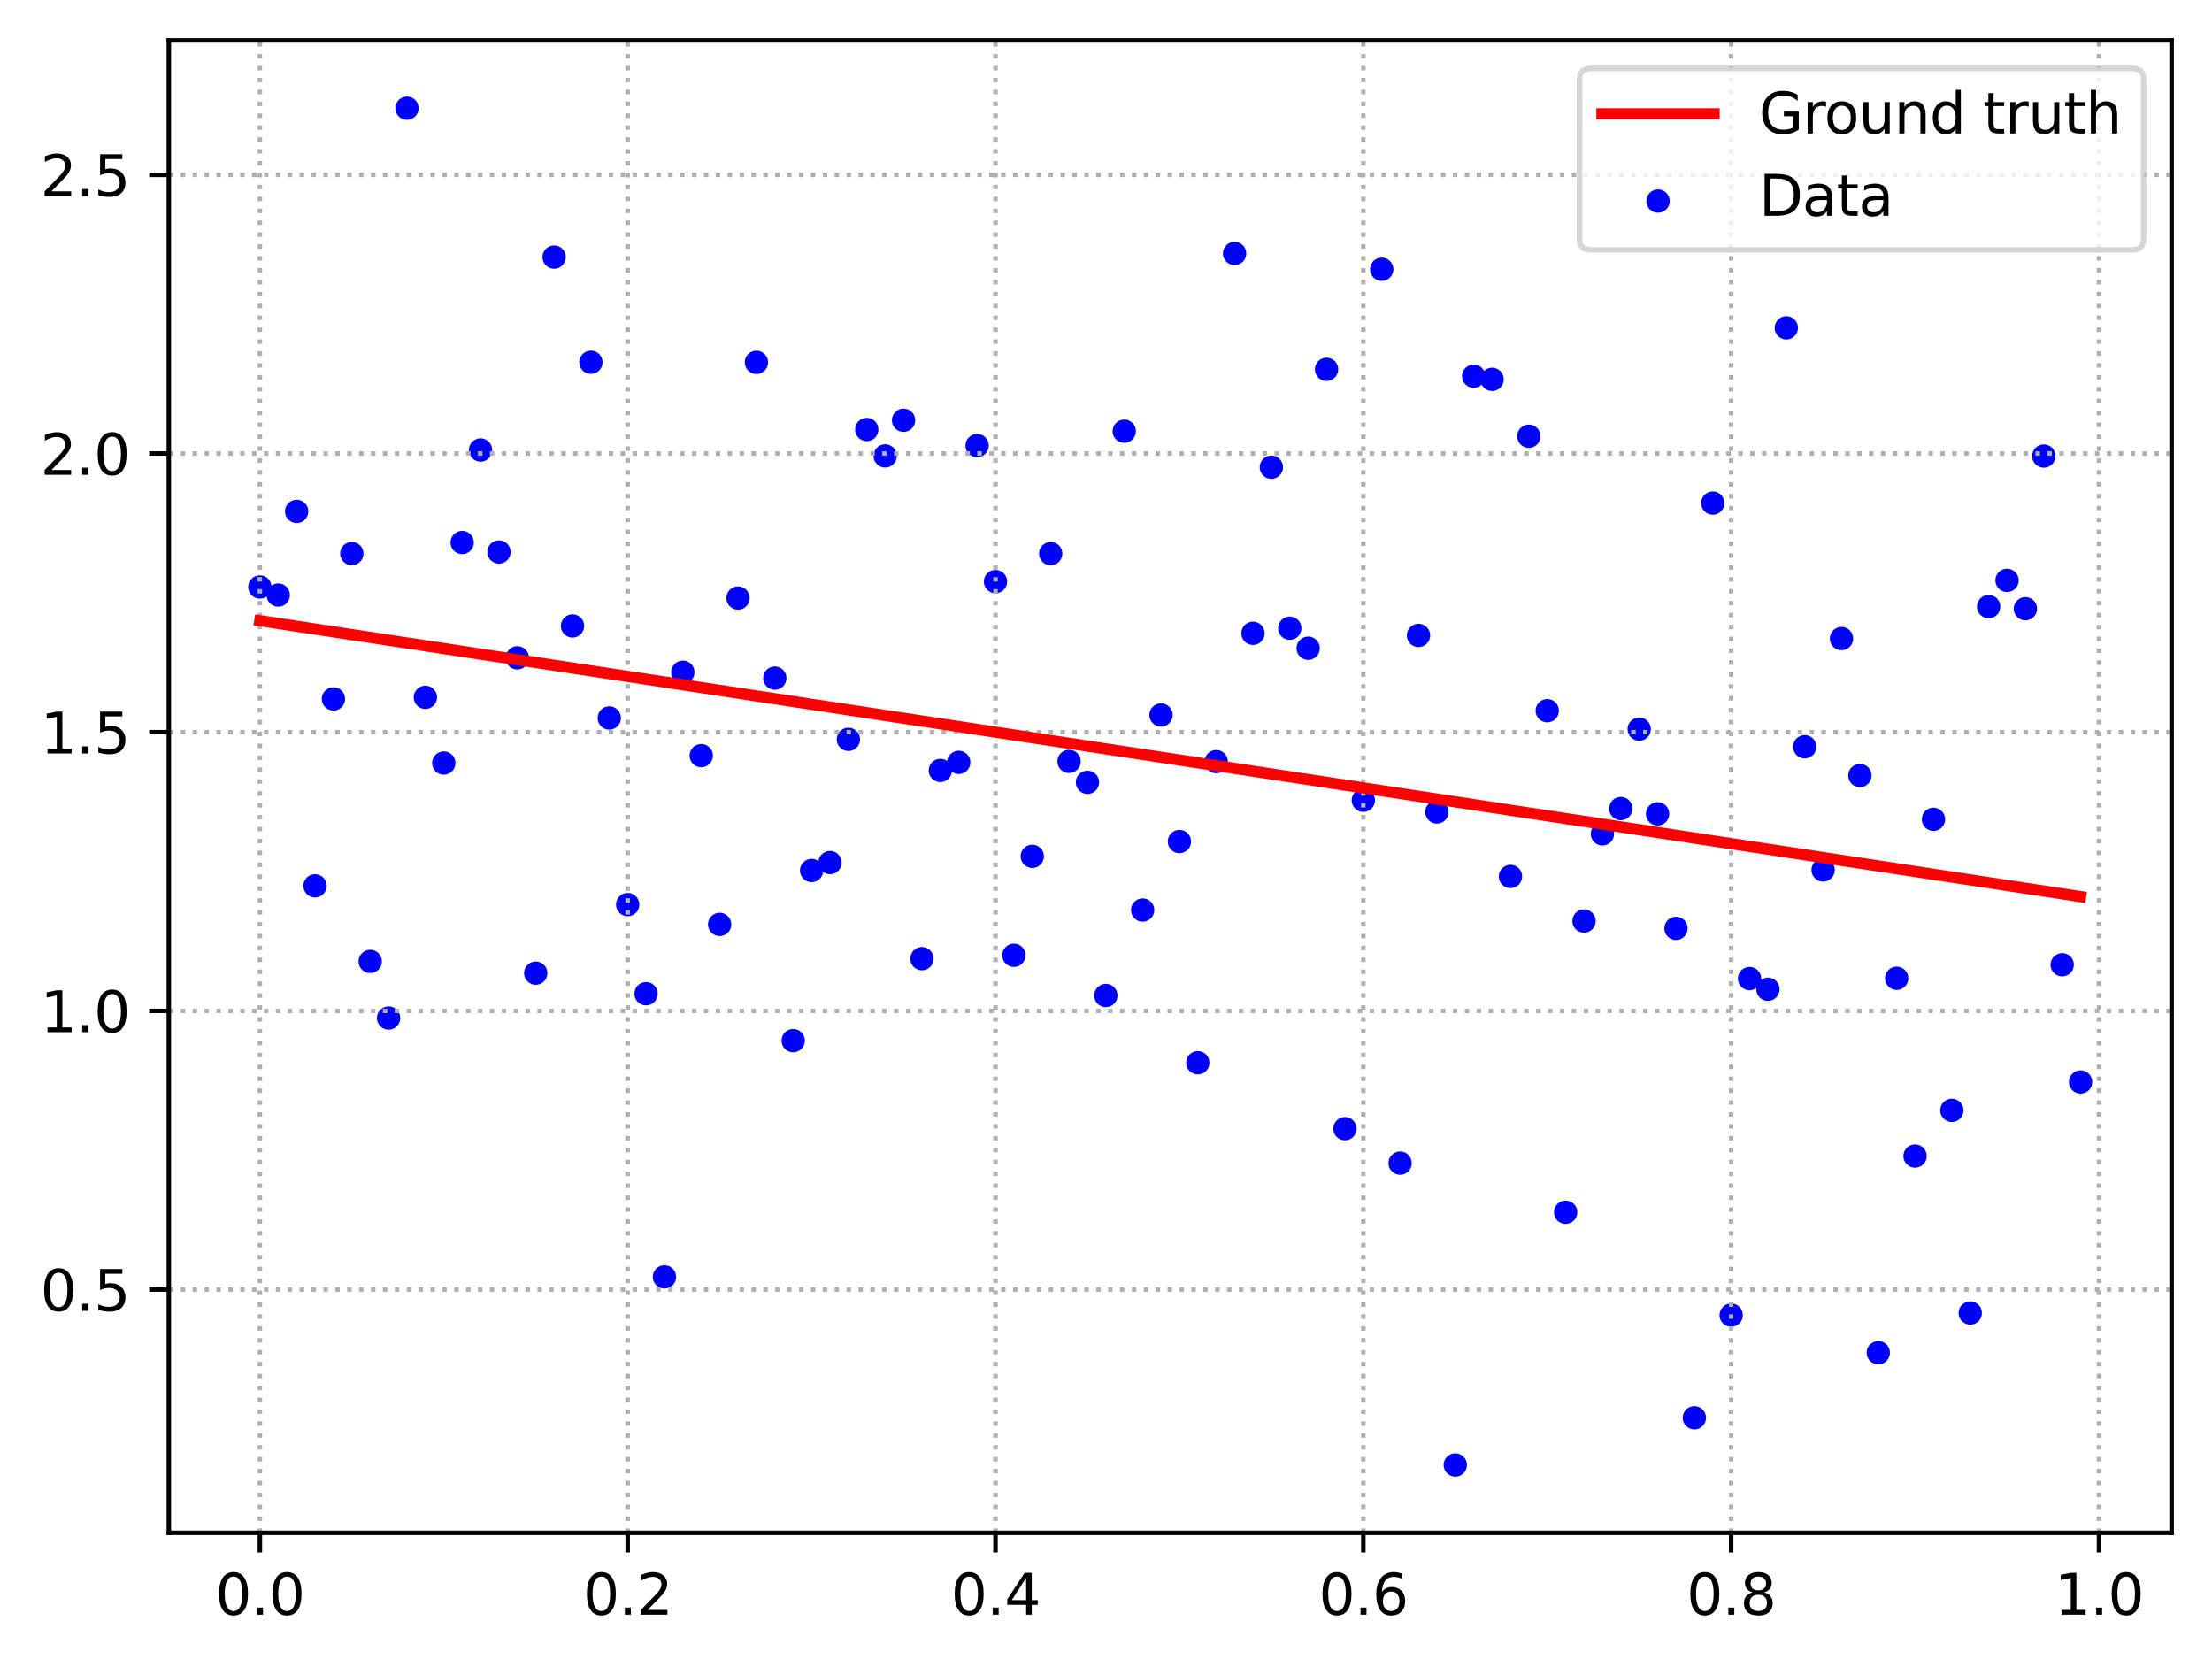 <?xml version="1.0" encoding="utf-8" standalone="no"?>
<!DOCTYPE svg PUBLIC "-//W3C//DTD SVG 1.1//EN"
  "http://www.w3.org/Graphics/SVG/1.1/DTD/svg11.dtd">
<svg xmlns:xlink="http://www.w3.org/1999/xlink" width="394.423pt" height="297.19pt" viewBox="0 0 394.423 297.19" xmlns="http://www.w3.org/2000/svg" version="1.1">
 <defs>
  <style type="text/css">*{stroke-linejoin: round; stroke-linecap: butt}</style>
 </defs>
 <g id="figure_1">
  <g id="patch_1">
   <path d="M 0 297.19 
L 394.423 297.19 
L 394.423 0 
L 0 0 
z
" style="fill: #ffffff"/>
  </g>
  <g id="axes_1">
   <g id="patch_2">
    <path d="M 30.103 273.312 
L 387.223 273.312 
L 387.223 7.2 
L 30.103 7.2 
z
" style="fill: #ffffff"/>
   </g>
   <g id="PathCollection_1">
    <defs>
     <path id="m1afdeb373b" d="M 0 1.581 
C 0.419 1.581 0.822 1.415 1.118 1.118 
C 1.415 0.822 1.581 0.419 1.581 0 
C 1.581 -0.419 1.415 -0.822 1.118 -1.118 
C 0.822 -1.415 0.419 -1.581 0 -1.581 
C -0.419 -1.581 -0.822 -1.415 -1.118 -1.118 
C -1.415 -0.822 -1.581 -0.419 -1.581 0 
C -1.581 0.419 -1.415 0.822 -1.118 1.118 
C -0.822 1.415 -0.419 1.581 0 1.581 
z
" style="stroke: #0000ff"/>
    </defs>
    <g clip-path="url(#p31cda8c669)">
     <use xlink:href="#m1afdeb373b" x="46.336" y="104.666" style="fill: #0000ff; stroke: #0000ff"/>
     <use xlink:href="#m1afdeb373b" x="49.615" y="106.102" style="fill: #0000ff; stroke: #0000ff"/>
     <use xlink:href="#m1afdeb373b" x="52.895" y="91.187" style="fill: #0000ff; stroke: #0000ff"/>
     <use xlink:href="#m1afdeb373b" x="56.174" y="157.952" style="fill: #0000ff; stroke: #0000ff"/>
     <use xlink:href="#m1afdeb373b" x="59.453" y="124.621" style="fill: #0000ff; stroke: #0000ff"/>
     <use xlink:href="#m1afdeb373b" x="62.733" y="98.71" style="fill: #0000ff; stroke: #0000ff"/>
     <use xlink:href="#m1afdeb373b" x="66.012" y="171.426" style="fill: #0000ff; stroke: #0000ff"/>
     <use xlink:href="#m1afdeb373b" x="69.291" y="181.522" style="fill: #0000ff; stroke: #0000ff"/>
     <use xlink:href="#m1afdeb373b" x="72.571" y="19.296" style="fill: #0000ff; stroke: #0000ff"/>
     <use xlink:href="#m1afdeb373b" x="75.85" y="124.339" style="fill: #0000ff; stroke: #0000ff"/>
     <use xlink:href="#m1afdeb373b" x="79.129" y="136.053" style="fill: #0000ff; stroke: #0000ff"/>
     <use xlink:href="#m1afdeb373b" x="82.409" y="96.733" style="fill: #0000ff; stroke: #0000ff"/>
     <use xlink:href="#m1afdeb373b" x="85.688" y="80.239" style="fill: #0000ff; stroke: #0000ff"/>
     <use xlink:href="#m1afdeb373b" x="88.967" y="98.427" style="fill: #0000ff; stroke: #0000ff"/>
     <use xlink:href="#m1afdeb373b" x="92.247" y="117.3" style="fill: #0000ff; stroke: #0000ff"/>
     <use xlink:href="#m1afdeb373b" x="95.526" y="173.519" style="fill: #0000ff; stroke: #0000ff"/>
     <use xlink:href="#m1afdeb373b" x="98.805" y="45.845" style="fill: #0000ff; stroke: #0000ff"/>
     <use xlink:href="#m1afdeb373b" x="102.085" y="111.615" style="fill: #0000ff; stroke: #0000ff"/>
     <use xlink:href="#m1afdeb373b" x="105.364" y="64.597" style="fill: #0000ff; stroke: #0000ff"/>
     <use xlink:href="#m1afdeb373b" x="108.643" y="128.021" style="fill: #0000ff; stroke: #0000ff"/>
     <use xlink:href="#m1afdeb373b" x="111.923" y="161.291" style="fill: #0000ff; stroke: #0000ff"/>
     <use xlink:href="#m1afdeb373b" x="115.202" y="177.182" style="fill: #0000ff; stroke: #0000ff"/>
     <use xlink:href="#m1afdeb373b" x="118.481" y="227.682" style="fill: #0000ff; stroke: #0000ff"/>
     <use xlink:href="#m1afdeb373b" x="121.761" y="119.86" style="fill: #0000ff; stroke: #0000ff"/>
     <use xlink:href="#m1afdeb373b" x="125.04" y="134.736" style="fill: #0000ff; stroke: #0000ff"/>
     <use xlink:href="#m1afdeb373b" x="128.319" y="164.828" style="fill: #0000ff; stroke: #0000ff"/>
     <use xlink:href="#m1afdeb373b" x="131.599" y="106.637" style="fill: #0000ff; stroke: #0000ff"/>
     <use xlink:href="#m1afdeb373b" x="134.878" y="64.609" style="fill: #0000ff; stroke: #0000ff"/>
     <use xlink:href="#m1afdeb373b" x="138.157" y="120.912" style="fill: #0000ff; stroke: #0000ff"/>
     <use xlink:href="#m1afdeb373b" x="141.437" y="185.551" style="fill: #0000ff; stroke: #0000ff"/>
     <use xlink:href="#m1afdeb373b" x="144.716" y="155.213" style="fill: #0000ff; stroke: #0000ff"/>
     <use xlink:href="#m1afdeb373b" x="147.995" y="153.801" style="fill: #0000ff; stroke: #0000ff"/>
     <use xlink:href="#m1afdeb373b" x="151.275" y="131.835" style="fill: #0000ff; stroke: #0000ff"/>
     <use xlink:href="#m1afdeb373b" x="154.554" y="76.585" style="fill: #0000ff; stroke: #0000ff"/>
     <use xlink:href="#m1afdeb373b" x="157.833" y="81.29" style="fill: #0000ff; stroke: #0000ff"/>
     <use xlink:href="#m1afdeb373b" x="161.113" y="74.935" style="fill: #0000ff; stroke: #0000ff"/>
     <use xlink:href="#m1afdeb373b" x="164.392" y="170.93" style="fill: #0000ff; stroke: #0000ff"/>
     <use xlink:href="#m1afdeb373b" x="167.671" y="137.373" style="fill: #0000ff; stroke: #0000ff"/>
     <use xlink:href="#m1afdeb373b" x="170.951" y="135.934" style="fill: #0000ff; stroke: #0000ff"/>
     <use xlink:href="#m1afdeb373b" x="174.23" y="79.452" style="fill: #0000ff; stroke: #0000ff"/>
     <use xlink:href="#m1afdeb373b" x="177.509" y="103.7" style="fill: #0000ff; stroke: #0000ff"/>
     <use xlink:href="#m1afdeb373b" x="180.789" y="170.331" style="fill: #0000ff; stroke: #0000ff"/>
     <use xlink:href="#m1afdeb373b" x="184.068" y="152.688" style="fill: #0000ff; stroke: #0000ff"/>
     <use xlink:href="#m1afdeb373b" x="187.347" y="98.719" style="fill: #0000ff; stroke: #0000ff"/>
     <use xlink:href="#m1afdeb373b" x="190.627" y="135.761" style="fill: #0000ff; stroke: #0000ff"/>
     <use xlink:href="#m1afdeb373b" x="193.906" y="139.492" style="fill: #0000ff; stroke: #0000ff"/>
     <use xlink:href="#m1afdeb373b" x="197.185" y="177.501" style="fill: #0000ff; stroke: #0000ff"/>
     <use xlink:href="#m1afdeb373b" x="200.465" y="76.886" style="fill: #0000ff; stroke: #0000ff"/>
     <use xlink:href="#m1afdeb373b" x="203.744" y="162.264" style="fill: #0000ff; stroke: #0000ff"/>
     <use xlink:href="#m1afdeb373b" x="207.023" y="127.489" style="fill: #0000ff; stroke: #0000ff"/>
     <use xlink:href="#m1afdeb373b" x="210.303" y="150.051" style="fill: #0000ff; stroke: #0000ff"/>
     <use xlink:href="#m1afdeb373b" x="213.582" y="189.491" style="fill: #0000ff; stroke: #0000ff"/>
     <use xlink:href="#m1afdeb373b" x="216.861" y="135.805" style="fill: #0000ff; stroke: #0000ff"/>
     <use xlink:href="#m1afdeb373b" x="220.141" y="45.194" style="fill: #0000ff; stroke: #0000ff"/>
     <use xlink:href="#m1afdeb373b" x="223.42" y="112.923" style="fill: #0000ff; stroke: #0000ff"/>
     <use xlink:href="#m1afdeb373b" x="226.699" y="83.305" style="fill: #0000ff; stroke: #0000ff"/>
     <use xlink:href="#m1afdeb373b" x="229.979" y="112.015" style="fill: #0000ff; stroke: #0000ff"/>
     <use xlink:href="#m1afdeb373b" x="233.258" y="115.586" style="fill: #0000ff; stroke: #0000ff"/>
     <use xlink:href="#m1afdeb373b" x="236.538" y="65.858" style="fill: #0000ff; stroke: #0000ff"/>
     <use xlink:href="#m1afdeb373b" x="239.817" y="201.247" style="fill: #0000ff; stroke: #0000ff"/>
     <use xlink:href="#m1afdeb373b" x="243.096" y="142.694" style="fill: #0000ff; stroke: #0000ff"/>
     <use xlink:href="#m1afdeb373b" x="246.376" y="48.009" style="fill: #0000ff; stroke: #0000ff"/>
     <use xlink:href="#m1afdeb373b" x="249.655" y="207.393" style="fill: #0000ff; stroke: #0000ff"/>
     <use xlink:href="#m1afdeb373b" x="252.934" y="113.298" style="fill: #0000ff; stroke: #0000ff"/>
     <use xlink:href="#m1afdeb373b" x="256.214" y="144.775" style="fill: #0000ff; stroke: #0000ff"/>
     <use xlink:href="#m1afdeb373b" x="259.493" y="261.216" style="fill: #0000ff; stroke: #0000ff"/>
     <use xlink:href="#m1afdeb373b" x="262.772" y="67.075" style="fill: #0000ff; stroke: #0000ff"/>
     <use xlink:href="#m1afdeb373b" x="266.052" y="67.64" style="fill: #0000ff; stroke: #0000ff"/>
     <use xlink:href="#m1afdeb373b" x="269.331" y="156.273" style="fill: #0000ff; stroke: #0000ff"/>
     <use xlink:href="#m1afdeb373b" x="272.61" y="77.781" style="fill: #0000ff; stroke: #0000ff"/>
     <use xlink:href="#m1afdeb373b" x="275.89" y="126.72" style="fill: #0000ff; stroke: #0000ff"/>
     <use xlink:href="#m1afdeb373b" x="279.169" y="216.148" style="fill: #0000ff; stroke: #0000ff"/>
     <use xlink:href="#m1afdeb373b" x="282.448" y="164.232" style="fill: #0000ff; stroke: #0000ff"/>
     <use xlink:href="#m1afdeb373b" x="285.728" y="148.675" style="fill: #0000ff; stroke: #0000ff"/>
     <use xlink:href="#m1afdeb373b" x="289.007" y="144.173" style="fill: #0000ff; stroke: #0000ff"/>
     <use xlink:href="#m1afdeb373b" x="292.286" y="130.008" style="fill: #0000ff; stroke: #0000ff"/>
     <use xlink:href="#m1afdeb373b" x="295.566" y="145.118" style="fill: #0000ff; stroke: #0000ff"/>
     <use xlink:href="#m1afdeb373b" x="298.845" y="165.535" style="fill: #0000ff; stroke: #0000ff"/>
     <use xlink:href="#m1afdeb373b" x="302.124" y="252.797" style="fill: #0000ff; stroke: #0000ff"/>
     <use xlink:href="#m1afdeb373b" x="305.404" y="89.706" style="fill: #0000ff; stroke: #0000ff"/>
     <use xlink:href="#m1afdeb373b" x="308.683" y="234.496" style="fill: #0000ff; stroke: #0000ff"/>
     <use xlink:href="#m1afdeb373b" x="311.962" y="174.485" style="fill: #0000ff; stroke: #0000ff"/>
     <use xlink:href="#m1afdeb373b" x="315.242" y="176.387" style="fill: #0000ff; stroke: #0000ff"/>
     <use xlink:href="#m1afdeb373b" x="318.521" y="58.46" style="fill: #0000ff; stroke: #0000ff"/>
     <use xlink:href="#m1afdeb373b" x="321.8" y="133.152" style="fill: #0000ff; stroke: #0000ff"/>
     <use xlink:href="#m1afdeb373b" x="325.08" y="155.113" style="fill: #0000ff; stroke: #0000ff"/>
     <use xlink:href="#m1afdeb373b" x="328.359" y="113.862" style="fill: #0000ff; stroke: #0000ff"/>
     <use xlink:href="#m1afdeb373b" x="331.638" y="138.286" style="fill: #0000ff; stroke: #0000ff"/>
     <use xlink:href="#m1afdeb373b" x="334.918" y="241.198" style="fill: #0000ff; stroke: #0000ff"/>
     <use xlink:href="#m1afdeb373b" x="338.197" y="174.431" style="fill: #0000ff; stroke: #0000ff"/>
     <use xlink:href="#m1afdeb373b" x="341.476" y="206.13" style="fill: #0000ff; stroke: #0000ff"/>
     <use xlink:href="#m1afdeb373b" x="344.756" y="146.085" style="fill: #0000ff; stroke: #0000ff"/>
     <use xlink:href="#m1afdeb373b" x="348.035" y="197.982" style="fill: #0000ff; stroke: #0000ff"/>
     <use xlink:href="#m1afdeb373b" x="351.314" y="234.123" style="fill: #0000ff; stroke: #0000ff"/>
     <use xlink:href="#m1afdeb373b" x="354.594" y="108.164" style="fill: #0000ff; stroke: #0000ff"/>
     <use xlink:href="#m1afdeb373b" x="357.873" y="103.484" style="fill: #0000ff; stroke: #0000ff"/>
     <use xlink:href="#m1afdeb373b" x="361.152" y="108.537" style="fill: #0000ff; stroke: #0000ff"/>
     <use xlink:href="#m1afdeb373b" x="364.432" y="81.318" style="fill: #0000ff; stroke: #0000ff"/>
     <use xlink:href="#m1afdeb373b" x="367.711" y="172.019" style="fill: #0000ff; stroke: #0000ff"/>
     <use xlink:href="#m1afdeb373b" x="370.99" y="192.921" style="fill: #0000ff; stroke: #0000ff"/>
    </g>
   </g>
   <g id="matplotlib.axis_1">
    <g id="xtick_1">
     <g id="line2d_1">
      <path d="M 46.336 273.312 
L 46.336 7.2 
" clip-path="url(#p31cda8c669)" style="fill: none; stroke-dasharray: 0.8,1.32; stroke-dashoffset: 0; stroke: #b0b0b0; stroke-width: 0.8"/>
     </g>
     <g id="line2d_2">
      <defs>
       <path id="m702f4fe2ca" d="M 0 0 
L 0 3.5 
" style="stroke: #000000; stroke-width: 0.8"/>
      </defs>
      <g>
       <use xlink:href="#m702f4fe2ca" x="46.336" y="273.312" style="stroke: #000000; stroke-width: 0.8"/>
      </g>
     </g>
     <g id="text_1">
      <!-- 0.0 -->
      <g transform="translate(38.384 287.91) scale(0.1 -0.1)">
       <defs>
        <path id="DejaVuSans-30" d="M 2034 4250 
Q 1547 4250 1301 3770 
Q 1056 3291 1056 2328 
Q 1056 1369 1301 889 
Q 1547 409 2034 409 
Q 2525 409 2770 889 
Q 3016 1369 3016 2328 
Q 3016 3291 2770 3770 
Q 2525 4250 2034 4250 
z
M 2034 4750 
Q 2819 4750 3233 4129 
Q 3647 3509 3647 2328 
Q 3647 1150 3233 529 
Q 2819 -91 2034 -91 
Q 1250 -91 836 529 
Q 422 1150 422 2328 
Q 422 3509 836 4129 
Q 1250 4750 2034 4750 
z
" transform="scale(0.016)"/>
        <path id="DejaVuSans-2e" d="M 684 794 
L 1344 794 
L 1344 0 
L 684 0 
L 684 794 
z
" transform="scale(0.016)"/>
       </defs>
       <use xlink:href="#DejaVuSans-30"/>
       <use xlink:href="#DejaVuSans-2e" x="63.623"/>
       <use xlink:href="#DejaVuSans-30" x="95.41"/>
      </g>
     </g>
    </g>
    <g id="xtick_2">
     <g id="line2d_3">
      <path d="M 111.923 273.312 
L 111.923 7.2 
" clip-path="url(#p31cda8c669)" style="fill: none; stroke-dasharray: 0.8,1.32; stroke-dashoffset: 0; stroke: #b0b0b0; stroke-width: 0.8"/>
     </g>
     <g id="line2d_4">
      <g>
       <use xlink:href="#m702f4fe2ca" x="111.923" y="273.312" style="stroke: #000000; stroke-width: 0.8"/>
      </g>
     </g>
     <g id="text_2">
      <!-- 0.2 -->
      <g transform="translate(103.971 287.91) scale(0.1 -0.1)">
       <defs>
        <path id="DejaVuSans-32" d="M 1228 531 
L 3431 531 
L 3431 0 
L 469 0 
L 469 531 
Q 828 903 1448 1529 
Q 2069 2156 2228 2338 
Q 2531 2678 2651 2914 
Q 2772 3150 2772 3378 
Q 2772 3750 2511 3984 
Q 2250 4219 1831 4219 
Q 1534 4219 1204 4116 
Q 875 4013 500 3803 
L 500 4441 
Q 881 4594 1212 4672 
Q 1544 4750 1819 4750 
Q 2544 4750 2975 4387 
Q 3406 4025 3406 3419 
Q 3406 3131 3298 2873 
Q 3191 2616 2906 2266 
Q 2828 2175 2409 1742 
Q 1991 1309 1228 531 
z
" transform="scale(0.016)"/>
       </defs>
       <use xlink:href="#DejaVuSans-30"/>
       <use xlink:href="#DejaVuSans-2e" x="63.623"/>
       <use xlink:href="#DejaVuSans-32" x="95.41"/>
      </g>
     </g>
    </g>
    <g id="xtick_3">
     <g id="line2d_5">
      <path d="M 177.509 273.312 
L 177.509 7.2 
" clip-path="url(#p31cda8c669)" style="fill: none; stroke-dasharray: 0.8,1.32; stroke-dashoffset: 0; stroke: #b0b0b0; stroke-width: 0.8"/>
     </g>
     <g id="line2d_6">
      <g>
       <use xlink:href="#m702f4fe2ca" x="177.509" y="273.312" style="stroke: #000000; stroke-width: 0.8"/>
      </g>
     </g>
     <g id="text_3">
      <!-- 0.4 -->
      <g transform="translate(169.558 287.91) scale(0.1 -0.1)">
       <defs>
        <path id="DejaVuSans-34" d="M 2419 4116 
L 825 1625 
L 2419 1625 
L 2419 4116 
z
M 2253 4666 
L 3047 4666 
L 3047 1625 
L 3713 1625 
L 3713 1100 
L 3047 1100 
L 3047 0 
L 2419 0 
L 2419 1100 
L 313 1100 
L 313 1709 
L 2253 4666 
z
" transform="scale(0.016)"/>
       </defs>
       <use xlink:href="#DejaVuSans-30"/>
       <use xlink:href="#DejaVuSans-2e" x="63.623"/>
       <use xlink:href="#DejaVuSans-34" x="95.41"/>
      </g>
     </g>
    </g>
    <g id="xtick_4">
     <g id="line2d_7">
      <path d="M 243.096 273.312 
L 243.096 7.2 
" clip-path="url(#p31cda8c669)" style="fill: none; stroke-dasharray: 0.8,1.32; stroke-dashoffset: 0; stroke: #b0b0b0; stroke-width: 0.8"/>
     </g>
     <g id="line2d_8">
      <g>
       <use xlink:href="#m702f4fe2ca" x="243.096" y="273.312" style="stroke: #000000; stroke-width: 0.8"/>
      </g>
     </g>
     <g id="text_4">
      <!-- 0.6 -->
      <g transform="translate(235.145 287.91) scale(0.1 -0.1)">
       <defs>
        <path id="DejaVuSans-36" d="M 2113 2584 
Q 1688 2584 1439 2293 
Q 1191 2003 1191 1497 
Q 1191 994 1439 701 
Q 1688 409 2113 409 
Q 2538 409 2786 701 
Q 3034 994 3034 1497 
Q 3034 2003 2786 2293 
Q 2538 2584 2113 2584 
z
M 3366 4563 
L 3366 3988 
Q 3128 4100 2886 4159 
Q 2644 4219 2406 4219 
Q 1781 4219 1451 3797 
Q 1122 3375 1075 2522 
Q 1259 2794 1537 2939 
Q 1816 3084 2150 3084 
Q 2853 3084 3261 2657 
Q 3669 2231 3669 1497 
Q 3669 778 3244 343 
Q 2819 -91 2113 -91 
Q 1303 -91 875 529 
Q 447 1150 447 2328 
Q 447 3434 972 4092 
Q 1497 4750 2381 4750 
Q 2619 4750 2861 4703 
Q 3103 4656 3366 4563 
z
" transform="scale(0.016)"/>
       </defs>
       <use xlink:href="#DejaVuSans-30"/>
       <use xlink:href="#DejaVuSans-2e" x="63.623"/>
       <use xlink:href="#DejaVuSans-36" x="95.41"/>
      </g>
     </g>
    </g>
    <g id="xtick_5">
     <g id="line2d_9">
      <path d="M 308.683 273.312 
L 308.683 7.2 
" clip-path="url(#p31cda8c669)" style="fill: none; stroke-dasharray: 0.8,1.32; stroke-dashoffset: 0; stroke: #b0b0b0; stroke-width: 0.8"/>
     </g>
     <g id="line2d_10">
      <g>
       <use xlink:href="#m702f4fe2ca" x="308.683" y="273.312" style="stroke: #000000; stroke-width: 0.8"/>
      </g>
     </g>
     <g id="text_5">
      <!-- 0.8 -->
      <g transform="translate(300.731 287.91) scale(0.1 -0.1)">
       <defs>
        <path id="DejaVuSans-38" d="M 2034 2216 
Q 1584 2216 1326 1975 
Q 1069 1734 1069 1313 
Q 1069 891 1326 650 
Q 1584 409 2034 409 
Q 2484 409 2743 651 
Q 3003 894 3003 1313 
Q 3003 1734 2745 1975 
Q 2488 2216 2034 2216 
z
M 1403 2484 
Q 997 2584 770 2862 
Q 544 3141 544 3541 
Q 544 4100 942 4425 
Q 1341 4750 2034 4750 
Q 2731 4750 3128 4425 
Q 3525 4100 3525 3541 
Q 3525 3141 3298 2862 
Q 3072 2584 2669 2484 
Q 3125 2378 3379 2068 
Q 3634 1759 3634 1313 
Q 3634 634 3220 271 
Q 2806 -91 2034 -91 
Q 1263 -91 848 271 
Q 434 634 434 1313 
Q 434 1759 690 2068 
Q 947 2378 1403 2484 
z
M 1172 3481 
Q 1172 3119 1398 2916 
Q 1625 2713 2034 2713 
Q 2441 2713 2670 2916 
Q 2900 3119 2900 3481 
Q 2900 3844 2670 4047 
Q 2441 4250 2034 4250 
Q 1625 4250 1398 4047 
Q 1172 3844 1172 3481 
z
" transform="scale(0.016)"/>
       </defs>
       <use xlink:href="#DejaVuSans-30"/>
       <use xlink:href="#DejaVuSans-2e" x="63.623"/>
       <use xlink:href="#DejaVuSans-38" x="95.41"/>
      </g>
     </g>
    </g>
    <g id="xtick_6">
     <g id="line2d_11">
      <path d="M 374.27 273.312 
L 374.27 7.2 
" clip-path="url(#p31cda8c669)" style="fill: none; stroke-dasharray: 0.8,1.32; stroke-dashoffset: 0; stroke: #b0b0b0; stroke-width: 0.8"/>
     </g>
     <g id="line2d_12">
      <g>
       <use xlink:href="#m702f4fe2ca" x="374.27" y="273.312" style="stroke: #000000; stroke-width: 0.8"/>
      </g>
     </g>
     <g id="text_6">
      <!-- 1.0 -->
      <g transform="translate(366.318 287.91) scale(0.1 -0.1)">
       <defs>
        <path id="DejaVuSans-31" d="M 794 531 
L 1825 531 
L 1825 4091 
L 703 3866 
L 703 4441 
L 1819 4666 
L 2450 4666 
L 2450 531 
L 3481 531 
L 3481 0 
L 794 0 
L 794 531 
z
" transform="scale(0.016)"/>
       </defs>
       <use xlink:href="#DejaVuSans-31"/>
       <use xlink:href="#DejaVuSans-2e" x="63.623"/>
       <use xlink:href="#DejaVuSans-30" x="95.41"/>
      </g>
     </g>
    </g>
   </g>
   <g id="matplotlib.axis_2">
    <g id="ytick_1">
     <g id="line2d_13">
      <path d="M 30.103 229.935 
L 387.223 229.935 
" clip-path="url(#p31cda8c669)" style="fill: none; stroke-dasharray: 0.8,1.32; stroke-dashoffset: 0; stroke: #b0b0b0; stroke-width: 0.8"/>
     </g>
     <g id="line2d_14">
      <defs>
       <path id="md0e07837ab" d="M 0 0 
L -3.5 0 
" style="stroke: #000000; stroke-width: 0.8"/>
      </defs>
      <g>
       <use xlink:href="#md0e07837ab" x="30.103" y="229.935" style="stroke: #000000; stroke-width: 0.8"/>
      </g>
     </g>
     <g id="text_7">
      <!-- 0.5 -->
      <g transform="translate(7.2 233.734) scale(0.1 -0.1)">
       <defs>
        <path id="DejaVuSans-35" d="M 691 4666 
L 3169 4666 
L 3169 4134 
L 1269 4134 
L 1269 2991 
Q 1406 3038 1543 3061 
Q 1681 3084 1819 3084 
Q 2600 3084 3056 2656 
Q 3513 2228 3513 1497 
Q 3513 744 3044 326 
Q 2575 -91 1722 -91 
Q 1428 -91 1123 -41 
Q 819 9 494 109 
L 494 744 
Q 775 591 1075 516 
Q 1375 441 1709 441 
Q 2250 441 2565 725 
Q 2881 1009 2881 1497 
Q 2881 1984 2565 2268 
Q 2250 2553 1709 2553 
Q 1456 2553 1204 2497 
Q 953 2441 691 2322 
L 691 4666 
z
" transform="scale(0.016)"/>
       </defs>
       <use xlink:href="#DejaVuSans-30"/>
       <use xlink:href="#DejaVuSans-2e" x="63.623"/>
       <use xlink:href="#DejaVuSans-35" x="95.41"/>
      </g>
     </g>
    </g>
    <g id="ytick_2">
     <g id="line2d_15">
      <path d="M 30.103 180.243 
L 387.223 180.243 
" clip-path="url(#p31cda8c669)" style="fill: none; stroke-dasharray: 0.8,1.32; stroke-dashoffset: 0; stroke: #b0b0b0; stroke-width: 0.8"/>
     </g>
     <g id="line2d_16">
      <g>
       <use xlink:href="#md0e07837ab" x="30.103" y="180.243" style="stroke: #000000; stroke-width: 0.8"/>
      </g>
     </g>
     <g id="text_8">
      <!-- 1.0 -->
      <g transform="translate(7.2 184.043) scale(0.1 -0.1)">
       <use xlink:href="#DejaVuSans-31"/>
       <use xlink:href="#DejaVuSans-2e" x="63.623"/>
       <use xlink:href="#DejaVuSans-30" x="95.41"/>
      </g>
     </g>
    </g>
    <g id="ytick_3">
     <g id="line2d_17">
      <path d="M 30.103 130.552 
L 387.223 130.552 
" clip-path="url(#p31cda8c669)" style="fill: none; stroke-dasharray: 0.8,1.32; stroke-dashoffset: 0; stroke: #b0b0b0; stroke-width: 0.8"/>
     </g>
     <g id="line2d_18">
      <g>
       <use xlink:href="#md0e07837ab" x="30.103" y="130.552" style="stroke: #000000; stroke-width: 0.8"/>
      </g>
     </g>
     <g id="text_9">
      <!-- 1.5 -->
      <g transform="translate(7.2 134.351) scale(0.1 -0.1)">
       <use xlink:href="#DejaVuSans-31"/>
       <use xlink:href="#DejaVuSans-2e" x="63.623"/>
       <use xlink:href="#DejaVuSans-35" x="95.41"/>
      </g>
     </g>
    </g>
    <g id="ytick_4">
     <g id="line2d_19">
      <path d="M 30.103 80.861 
L 387.223 80.861 
" clip-path="url(#p31cda8c669)" style="fill: none; stroke-dasharray: 0.8,1.32; stroke-dashoffset: 0; stroke: #b0b0b0; stroke-width: 0.8"/>
     </g>
     <g id="line2d_20">
      <g>
       <use xlink:href="#md0e07837ab" x="30.103" y="80.861" style="stroke: #000000; stroke-width: 0.8"/>
      </g>
     </g>
     <g id="text_10">
      <!-- 2.0 -->
      <g transform="translate(7.2 84.66) scale(0.1 -0.1)">
       <use xlink:href="#DejaVuSans-32"/>
       <use xlink:href="#DejaVuSans-2e" x="63.623"/>
       <use xlink:href="#DejaVuSans-30" x="95.41"/>
      </g>
     </g>
    </g>
    <g id="ytick_5">
     <g id="line2d_21">
      <path d="M 30.103 31.17 
L 387.223 31.17 
" clip-path="url(#p31cda8c669)" style="fill: none; stroke-dasharray: 0.8,1.32; stroke-dashoffset: 0; stroke: #b0b0b0; stroke-width: 0.8"/>
     </g>
     <g id="line2d_22">
      <g>
       <use xlink:href="#md0e07837ab" x="30.103" y="31.17" style="stroke: #000000; stroke-width: 0.8"/>
      </g>
     </g>
     <g id="text_11">
      <!-- 2.5 -->
      <g transform="translate(7.2 34.969) scale(0.1 -0.1)">
       <use xlink:href="#DejaVuSans-32"/>
       <use xlink:href="#DejaVuSans-2e" x="63.623"/>
       <use xlink:href="#DejaVuSans-35" x="95.41"/>
      </g>
     </g>
    </g>
   </g>
   <g id="line2d_23">
    <path d="M 46.336 110.676 
L 49.615 111.173 
L 52.895 111.669 
L 56.174 112.166 
L 59.453 112.663 
L 62.733 113.16 
L 66.012 113.657 
L 69.291 114.154 
L 72.571 114.651 
L 75.85 115.148 
L 79.129 115.645 
L 82.409 116.142 
L 85.688 116.639 
L 88.967 117.135 
L 92.247 117.632 
L 95.526 118.129 
L 98.805 118.626 
L 102.085 119.123 
L 105.364 119.62 
L 108.643 120.117 
L 111.923 120.614 
L 115.202 121.111 
L 118.481 121.608 
L 121.761 122.105 
L 125.04 122.601 
L 128.319 123.098 
L 131.599 123.595 
L 134.878 124.092 
L 138.157 124.589 
L 141.437 125.086 
L 144.716 125.583 
L 147.995 126.08 
L 151.275 126.577 
L 154.554 127.074 
L 157.833 127.571 
L 161.113 128.068 
L 164.392 128.564 
L 167.671 129.061 
L 170.951 129.558 
L 174.23 130.055 
L 177.509 130.552 
L 180.789 131.049 
L 184.068 131.546 
L 187.347 132.043 
L 190.627 132.54 
L 193.906 133.037 
L 197.185 133.534 
L 200.465 134.03 
L 203.744 134.527 
L 207.023 135.024 
L 210.303 135.521 
L 213.582 136.018 
L 216.861 136.515 
L 220.141 137.012 
L 223.42 137.509 
L 226.699 138.006 
L 229.979 138.503 
L 233.258 139 
L 236.538 139.497 
L 239.817 139.993 
L 243.096 140.49 
L 246.376 140.987 
L 249.655 141.484 
L 252.934 141.981 
L 256.214 142.478 
L 259.493 142.975 
L 262.772 143.472 
L 266.052 143.969 
L 269.331 144.466 
L 272.61 144.963 
L 275.89 145.459 
L 279.169 145.956 
L 282.448 146.453 
L 285.728 146.95 
L 289.007 147.447 
L 292.286 147.944 
L 295.566 148.441 
L 298.845 148.938 
L 302.124 149.435 
L 305.404 149.932 
L 308.683 150.429 
L 311.962 150.925 
L 315.242 151.422 
L 318.521 151.919 
L 321.8 152.416 
L 325.08 152.913 
L 328.359 153.41 
L 331.638 153.907 
L 334.918 154.404 
L 338.197 154.901 
L 341.476 155.398 
L 344.756 155.895 
L 348.035 156.392 
L 351.314 156.888 
L 354.594 157.385 
L 357.873 157.882 
L 361.152 158.379 
L 364.432 158.876 
L 367.711 159.373 
L 370.99 159.87 
" clip-path="url(#p31cda8c669)" style="fill: none; stroke: #ff0000; stroke-width: 2; stroke-linecap: square"/>
   </g>
   <g id="patch_3">
    <path d="M 30.103 273.312 
L 30.103 7.2 
" style="fill: none; stroke: #000000; stroke-width: 0.8; stroke-linejoin: miter; stroke-linecap: square"/>
   </g>
   <g id="patch_4">
    <path d="M 387.223 273.312 
L 387.223 7.2 
" style="fill: none; stroke: #000000; stroke-width: 0.8; stroke-linejoin: miter; stroke-linecap: square"/>
   </g>
   <g id="patch_5">
    <path d="M 30.103 273.312 
L 387.223 273.312 
" style="fill: none; stroke: #000000; stroke-width: 0.8; stroke-linejoin: miter; stroke-linecap: square"/>
   </g>
   <g id="patch_6">
    <path d="M 30.103 7.2 
L 387.223 7.2 
" style="fill: none; stroke: #000000; stroke-width: 0.8; stroke-linejoin: miter; stroke-linecap: square"/>
   </g>
   <g id="legend_1">
    <g id="patch_7">
     <path d="M 283.642 44.556 
L 380.223 44.556 
Q 382.223 44.556 382.223 42.556 
L 382.223 14.2 
Q 382.223 12.2 380.223 12.2 
L 283.642 12.2 
Q 281.642 12.2 281.642 14.2 
L 281.642 42.556 
Q 281.642 44.556 283.642 44.556 
z
" style="fill: #ffffff; opacity: 0.8; stroke: #cccccc; stroke-linejoin: miter"/>
    </g>
    <g id="line2d_24">
     <path d="M 285.642 20.298 
L 295.642 20.298 
L 305.642 20.298 
" style="fill: none; stroke: #ff0000; stroke-width: 2; stroke-linecap: square"/>
    </g>
    <g id="text_12">
     <!-- Ground truth -->
     <g transform="translate(313.642 23.798) scale(0.1 -0.1)">
      <defs>
       <path id="DejaVuSans-47" d="M 3809 666 
L 3809 1919 
L 2778 1919 
L 2778 2438 
L 4434 2438 
L 4434 434 
Q 4069 175 3628 42 
Q 3188 -91 2688 -91 
Q 1594 -91 976 548 
Q 359 1188 359 2328 
Q 359 3472 976 4111 
Q 1594 4750 2688 4750 
Q 3144 4750 3555 4637 
Q 3966 4525 4313 4306 
L 4313 3634 
Q 3963 3931 3569 4081 
Q 3175 4231 2741 4231 
Q 1884 4231 1454 3753 
Q 1025 3275 1025 2328 
Q 1025 1384 1454 906 
Q 1884 428 2741 428 
Q 3075 428 3337 486 
Q 3600 544 3809 666 
z
" transform="scale(0.016)"/>
       <path id="DejaVuSans-72" d="M 2631 2963 
Q 2534 3019 2420 3045 
Q 2306 3072 2169 3072 
Q 1681 3072 1420 2755 
Q 1159 2438 1159 1844 
L 1159 0 
L 581 0 
L 581 3500 
L 1159 3500 
L 1159 2956 
Q 1341 3275 1631 3429 
Q 1922 3584 2338 3584 
Q 2397 3584 2469 3576 
Q 2541 3569 2628 3553 
L 2631 2963 
z
" transform="scale(0.016)"/>
       <path id="DejaVuSans-6f" d="M 1959 3097 
Q 1497 3097 1228 2736 
Q 959 2375 959 1747 
Q 959 1119 1226 758 
Q 1494 397 1959 397 
Q 2419 397 2687 759 
Q 2956 1122 2956 1747 
Q 2956 2369 2687 2733 
Q 2419 3097 1959 3097 
z
M 1959 3584 
Q 2709 3584 3137 3096 
Q 3566 2609 3566 1747 
Q 3566 888 3137 398 
Q 2709 -91 1959 -91 
Q 1206 -91 779 398 
Q 353 888 353 1747 
Q 353 2609 779 3096 
Q 1206 3584 1959 3584 
z
" transform="scale(0.016)"/>
       <path id="DejaVuSans-75" d="M 544 1381 
L 544 3500 
L 1119 3500 
L 1119 1403 
Q 1119 906 1312 657 
Q 1506 409 1894 409 
Q 2359 409 2629 706 
Q 2900 1003 2900 1516 
L 2900 3500 
L 3475 3500 
L 3475 0 
L 2900 0 
L 2900 538 
Q 2691 219 2414 64 
Q 2138 -91 1772 -91 
Q 1169 -91 856 284 
Q 544 659 544 1381 
z
M 1991 3584 
L 1991 3584 
z
" transform="scale(0.016)"/>
       <path id="DejaVuSans-6e" d="M 3513 2113 
L 3513 0 
L 2938 0 
L 2938 2094 
Q 2938 2591 2744 2837 
Q 2550 3084 2163 3084 
Q 1697 3084 1428 2787 
Q 1159 2491 1159 1978 
L 1159 0 
L 581 0 
L 581 3500 
L 1159 3500 
L 1159 2956 
Q 1366 3272 1645 3428 
Q 1925 3584 2291 3584 
Q 2894 3584 3203 3211 
Q 3513 2838 3513 2113 
z
" transform="scale(0.016)"/>
       <path id="DejaVuSans-64" d="M 2906 2969 
L 2906 4863 
L 3481 4863 
L 3481 0 
L 2906 0 
L 2906 525 
Q 2725 213 2448 61 
Q 2172 -91 1784 -91 
Q 1150 -91 751 415 
Q 353 922 353 1747 
Q 353 2572 751 3078 
Q 1150 3584 1784 3584 
Q 2172 3584 2448 3432 
Q 2725 3281 2906 2969 
z
M 947 1747 
Q 947 1113 1208 752 
Q 1469 391 1925 391 
Q 2381 391 2643 752 
Q 2906 1113 2906 1747 
Q 2906 2381 2643 2742 
Q 2381 3103 1925 3103 
Q 1469 3103 1208 2742 
Q 947 2381 947 1747 
z
" transform="scale(0.016)"/>
       <path id="DejaVuSans-20" transform="scale(0.016)"/>
       <path id="DejaVuSans-74" d="M 1172 4494 
L 1172 3500 
L 2356 3500 
L 2356 3053 
L 1172 3053 
L 1172 1153 
Q 1172 725 1289 603 
Q 1406 481 1766 481 
L 2356 481 
L 2356 0 
L 1766 0 
Q 1100 0 847 248 
Q 594 497 594 1153 
L 594 3053 
L 172 3053 
L 172 3500 
L 594 3500 
L 594 4494 
L 1172 4494 
z
" transform="scale(0.016)"/>
       <path id="DejaVuSans-68" d="M 3513 2113 
L 3513 0 
L 2938 0 
L 2938 2094 
Q 2938 2591 2744 2837 
Q 2550 3084 2163 3084 
Q 1697 3084 1428 2787 
Q 1159 2491 1159 1978 
L 1159 0 
L 581 0 
L 581 4863 
L 1159 4863 
L 1159 2956 
Q 1366 3272 1645 3428 
Q 1925 3584 2291 3584 
Q 2894 3584 3203 3211 
Q 3513 2838 3513 2113 
z
" transform="scale(0.016)"/>
      </defs>
      <use xlink:href="#DejaVuSans-47"/>
      <use xlink:href="#DejaVuSans-72" x="77.49"/>
      <use xlink:href="#DejaVuSans-6f" x="116.354"/>
      <use xlink:href="#DejaVuSans-75" x="177.535"/>
      <use xlink:href="#DejaVuSans-6e" x="240.914"/>
      <use xlink:href="#DejaVuSans-64" x="304.293"/>
      <use xlink:href="#DejaVuSans-20" x="367.77"/>
      <use xlink:href="#DejaVuSans-74" x="399.557"/>
      <use xlink:href="#DejaVuSans-72" x="438.766"/>
      <use xlink:href="#DejaVuSans-75" x="479.879"/>
      <use xlink:href="#DejaVuSans-74" x="543.258"/>
      <use xlink:href="#DejaVuSans-68" x="582.467"/>
     </g>
    </g>
    <g id="PathCollection_2">
     <g>
      <use xlink:href="#m1afdeb373b" x="295.642" y="35.852" style="fill: #0000ff; stroke: #0000ff"/>
     </g>
    </g>
    <g id="text_13">
     <!-- Data -->
     <g transform="translate(313.642 38.477) scale(0.1 -0.1)">
      <defs>
       <path id="DejaVuSans-44" d="M 1259 4147 
L 1259 519 
L 2022 519 
Q 2988 519 3436 956 
Q 3884 1394 3884 2338 
Q 3884 3275 3436 3711 
Q 2988 4147 2022 4147 
L 1259 4147 
z
M 628 4666 
L 1925 4666 
Q 3281 4666 3915 4102 
Q 4550 3538 4550 2338 
Q 4550 1131 3912 565 
Q 3275 0 1925 0 
L 628 0 
L 628 4666 
z
" transform="scale(0.016)"/>
       <path id="DejaVuSans-61" d="M 2194 1759 
Q 1497 1759 1228 1600 
Q 959 1441 959 1056 
Q 959 750 1161 570 
Q 1363 391 1709 391 
Q 2188 391 2477 730 
Q 2766 1069 2766 1631 
L 2766 1759 
L 2194 1759 
z
M 3341 1997 
L 3341 0 
L 2766 0 
L 2766 531 
Q 2569 213 2275 61 
Q 1981 -91 1556 -91 
Q 1019 -91 701 211 
Q 384 513 384 1019 
Q 384 1609 779 1909 
Q 1175 2209 1959 2209 
L 2766 2209 
L 2766 2266 
Q 2766 2663 2505 2880 
Q 2244 3097 1772 3097 
Q 1472 3097 1187 3025 
Q 903 2953 641 2809 
L 641 3341 
Q 956 3463 1253 3523 
Q 1550 3584 1831 3584 
Q 2591 3584 2966 3190 
Q 3341 2797 3341 1997 
z
" transform="scale(0.016)"/>
      </defs>
      <use xlink:href="#DejaVuSans-44"/>
      <use xlink:href="#DejaVuSans-61" x="77.002"/>
      <use xlink:href="#DejaVuSans-74" x="138.281"/>
      <use xlink:href="#DejaVuSans-61" x="177.49"/>
     </g>
    </g>
   </g>
  </g>
 </g>
 <defs>
  <clipPath id="p31cda8c669">
   <rect x="30.103" y="7.2" width="357.12" height="266.112"/>
  </clipPath>
 </defs>
</svg>